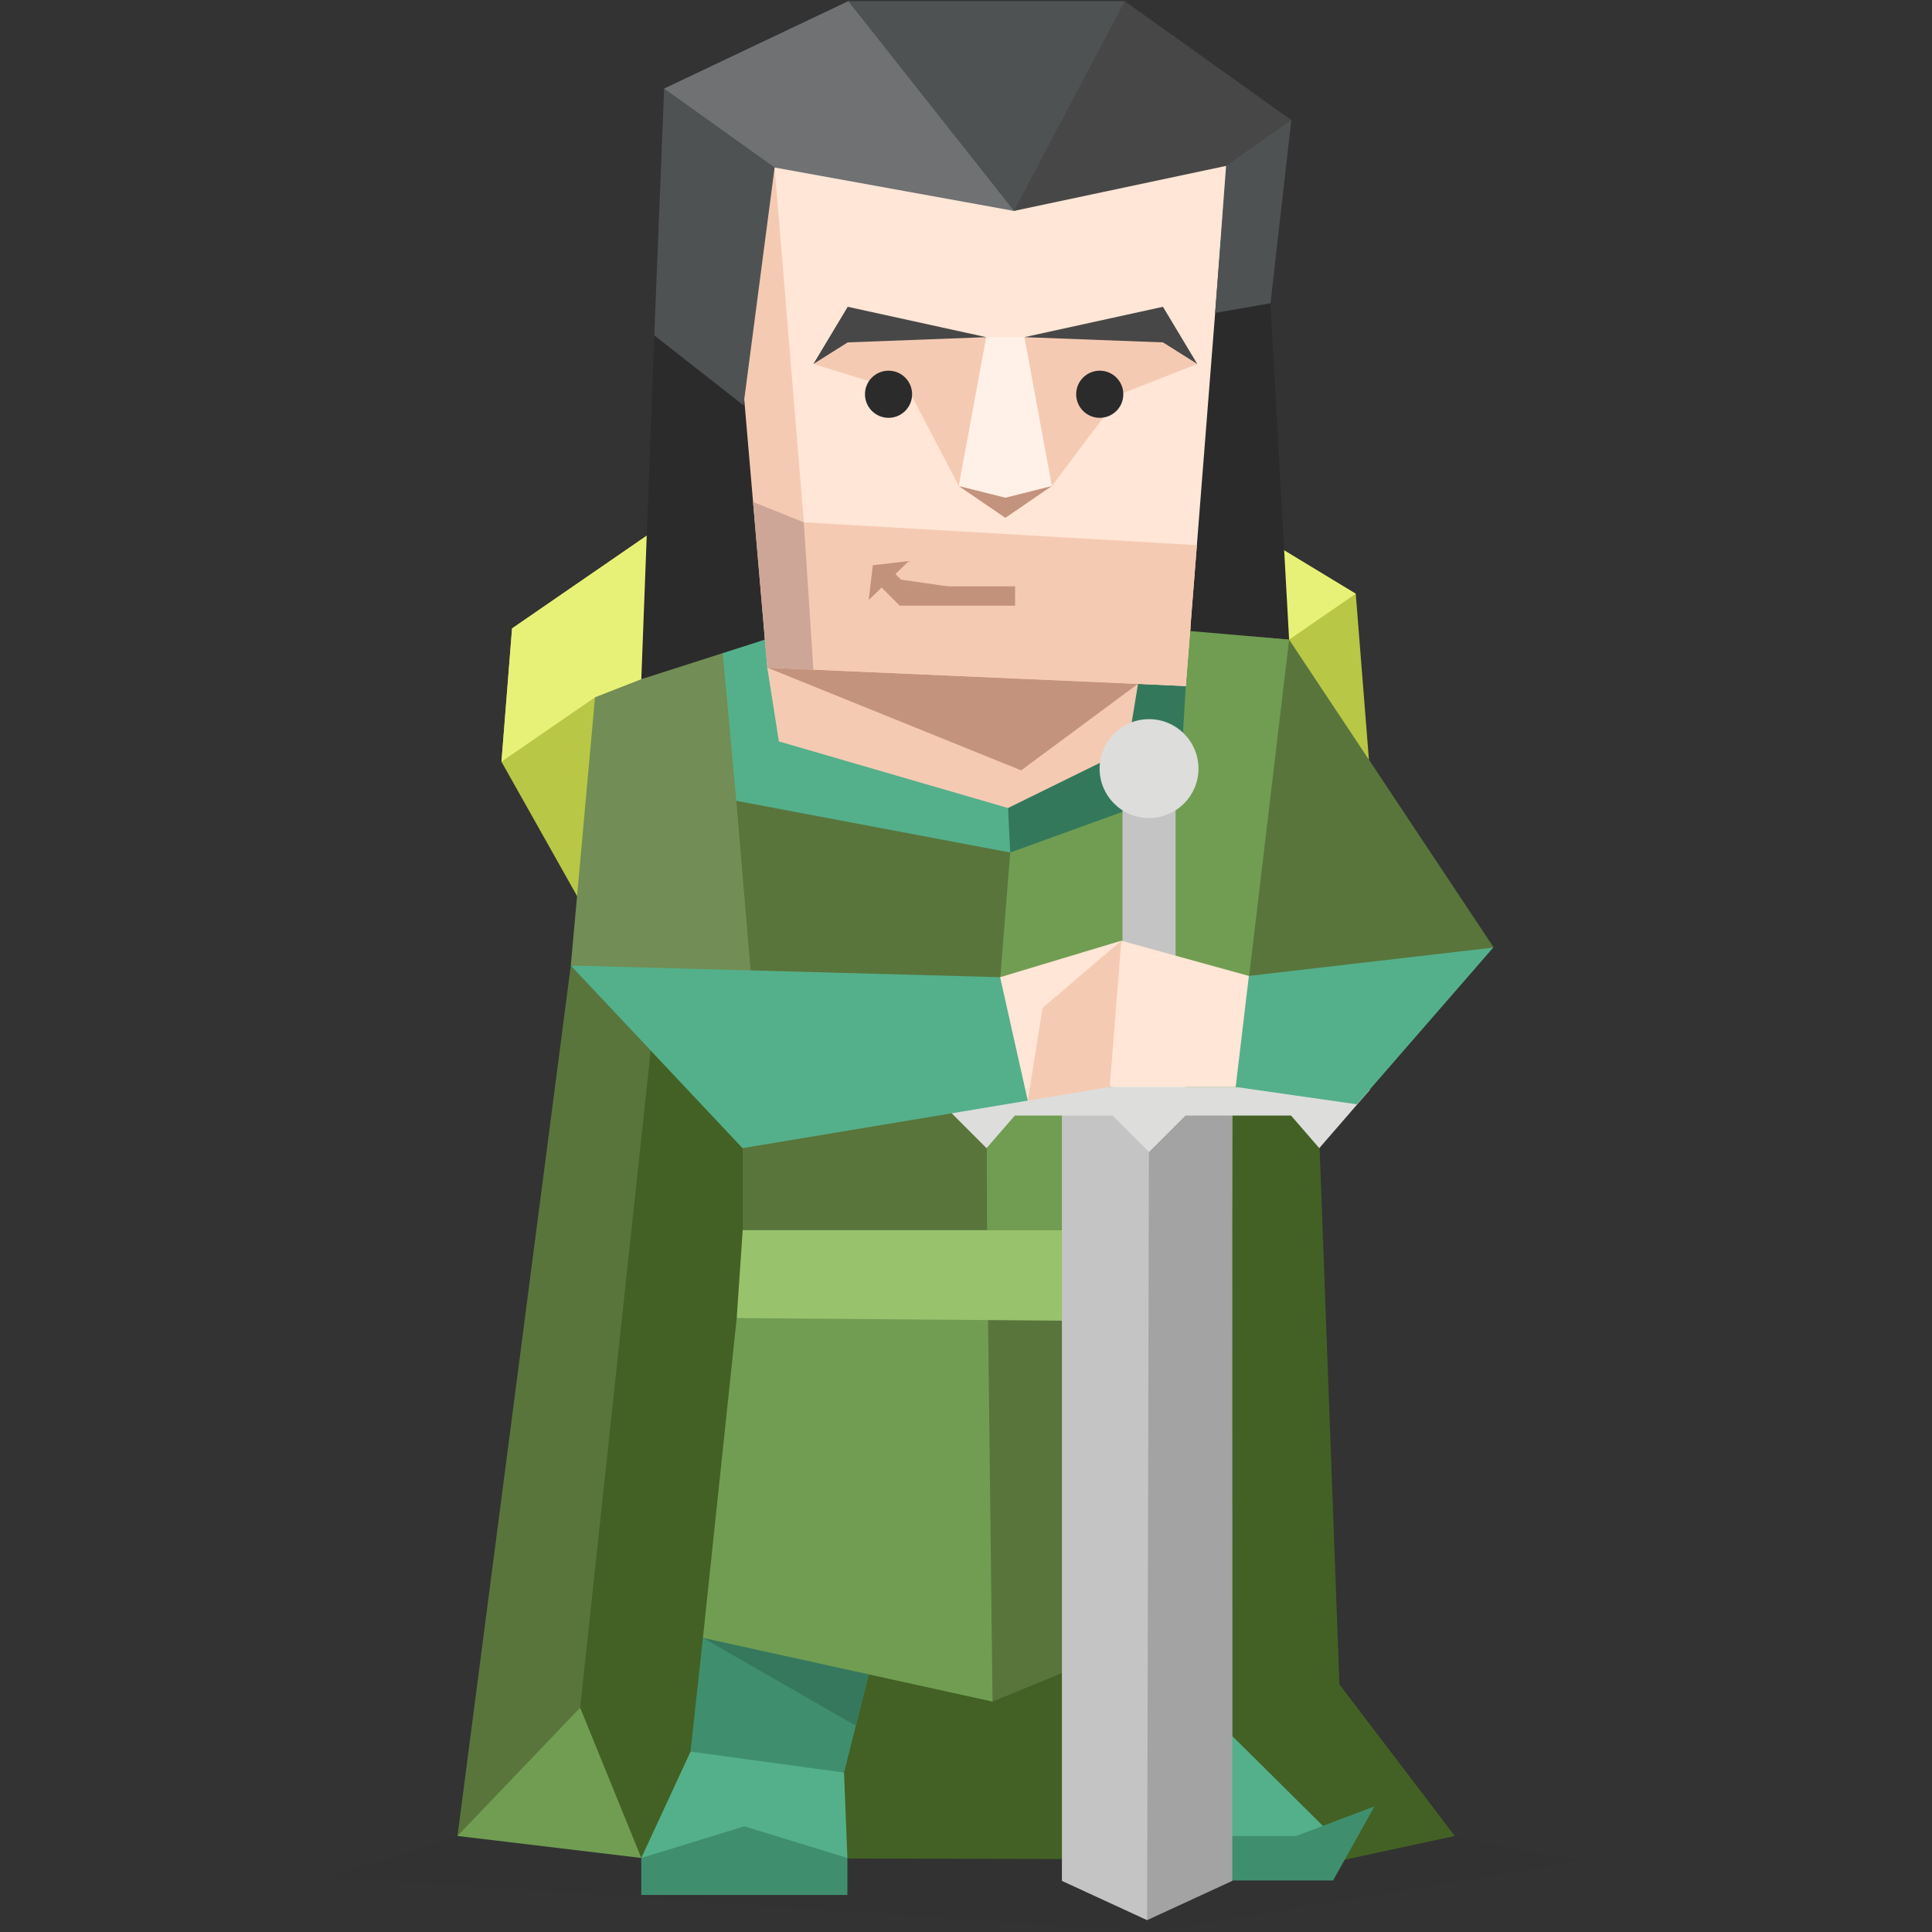 <svg xmlns="http://www.w3.org/2000/svg" viewBox="0 0 533.333 533.333" height="533.333" width="533.333"><rect x="0" y="0" width="533.333" height="533.333" fill="#333333" stroke="none"/><defs><clipPath id="a"><path d="M0 400h400V0H0z"/></clipPath><clipPath id="b"><path d="M67.936 37.343H327.543V0H67.936z"/></clipPath><clipPath id="c"><path d="M0 400h400V0H0z"/></clipPath></defs><g clip-path="url(#a)" transform="matrix(1.333 0 0 -1.333 0 533.333)"><g clip-path="url(#b)" opacity=".1"><path d="M327.543 14.717l-26.389 4.94-106.453 17.686-99.982-17.461-26.783-8.462 170.707-11.42z" fill="#2b2b2b"/></g></g><path d="M369.755 464.988l-5.472-148.096-8.419-50.225-76.992-31.328-99.237 54.568-36.307 193.636 33.704 29.352 194.073.508 30.488-6.579z" fill="#436124"/><path d="M340.259 442.446l-43.365 17.652 6.431 31.891h22.313l14.621-12.664z" fill="#3f8f6f"/><path d="M340.259 479.325l27.737 27.5-26.799 6.069-38.536-6.069.663-14.836z" fill="#54b08b"/><path d="M367.996 519.113H302.661V506.824h55.112l21.652-8.159z" fill="#3f8f6f"/><path d="M340.259 442.446l-39.757 33.949-3.608-16.297 21.683-17.652z" fill="#36785d"/><path d="M186.313 142.514l-44.964 30.96-2.92 36.799 30.759 54.653 211.587-18.88-6.517-82.137-22.431-13.596z" fill="#b8c745"/><path d="M351.827 150.313l-165.513-7.799-44.964 30.961-2.92 36.799 25.829-17.787 191.605-15.915 18.393-12.664z" fill="#e8f177"/><path d="M239.805 462.21l-6.809 27.115-22.333 2.664-20.037-8.445 3.417-31.405z" fill="#3f8f6f"/><path d="M190.625 483.543l-13.593 29.352h56.893l-.929-23.571z" fill="#54b08b"/><path d="M233.925 523.105h-56.893v-10.211l28.447-8.739 28.447 8.739z" fill="#3f8f6f"/><path d="M194.043 452.138l42.2 24.256 3.563-14.184-14.032-12.441z" fill="#36785d"/><path d="M272.462 339.577L239.804 442.446l34.191 27.289 66.264-27.289-.187-100.175-25.915-11.531z" fill="#59753c"/><path d="M203.373 363.852l-9.329 88.287 79.952 17.596-1.533-130.157z" fill="#709d52"/><path d="M340.073 207.339l15.791-30.765 56.452 84.943-74.008 28.823-5.645-16.333zM199.453 179.721l51.436 26.951 46.672 35.995-25.099 96.911H205.023v-22.685l-27.991-72.22z" fill="#59753c"/><path d="M278.873 235.339l-6.464 81.553.053 22.684h67.611l.185-31.679 15.605-131.324-32.979-3.099-1.179 13.717-14.02-.661-7.363 31.697z" fill="#709d52"/><path d="M179.635 289.907L157.577 266.463l-31.285 240.361 22.375-14.673 11.487-20.744z" fill="#59753c"/><path d="M177.032 512.895l-50.74-6.071 33.86-35.417z" fill="#709d52"/><path d="M205.023 339.577h135.051v25.379l-136.701-1.104z" fill="#99c26d"/><path d="M157.578 266.463l6.681-73.975 40.4-15.796 11.511-1.691-12.912 46.061 4.624 54.787z" fill="#728d55"/><path d="M278.267 223.053l18.627-19.332 10.793-17.191 19.651 2.861-1.721 29.003-46.744 16.944-11.088-9.913z" fill="#34785c"/><path d="M278.267 223.053l.605 12.285-75.615-14.276-3.805-41.341 16.717-4.72 18.949 20.56z" fill="#54b08b"/><path d="M211.148 176.573l-4.351-73.081-9.051-18.801-17.125 7.895-3.589 94.909zM350.718 83.724l5.147 92.849-27.223-2.369-4.36-99.565z" fill="#2b2b2b"/><path d="M327.337 189.392l-87.532-4.127-24.793-17.704-11.755-134.409L340.101 27.254z" fill="#ffe6d6"/><path d="M314.158 188.77l-89.557-11.771-10.767-130.759-16.088-25.612 14.067 163.681 3.199 20.356 63.256 18.387 32.916-16.177z" fill="#f5cab3"/><path d="M264.685 134.17l12.84 8.787 12.84-8.787z" fill="#c4937d"/><path d="M224.541 100.479l26.848 8.248 13.297 25.443 7.575-41.097-38.247-3.468zM290.366 134.17l19.089-25.443 21.056-8.248-9.473-5.961-17.375-1.933-20.872.488v25.476z" fill="#f5cab3"/><path d="M290.366 134.17l-12.84 3.229-12.84-3.229 7.575-41.097h10.531z" fill="#fff1e8"/><path d="M282.79 93.073l38.247 1.445 9.473 5.961-9.473-15.789zM272.26 93.073l-38.247 1.445-9.473 5.961 9.473-15.789z" fill="#474747"/><path d="M281.897 212.661l32.261-23.891-102.347-4.46z" fill="#c4937d"/><path d="M234.162.319L211.813 17.339l-28.475 7.107-2.716 68.139 24.615 19.304 10.795-82.424 63.881 28.759 59.06-19.337-3.525 47.484 15.271-2.645 5.751-50.572-29.132-12.523L310.471.319z" fill="#4f5253"/><path d="M183.338 24.445l30.496 21.797 66.079 11.98L234.162.318z" fill="#6f7173"/><path d="M221.899 144.191l108.501 6.295-3.064 38.907-102.796-4.527z" fill="#f5cab3"/><path d="M279.913 58.222l58.545-12.424 18.009-12.647L310.472.318z" fill="#474747"/><path d="M240.942 156.039l9.947-1.156-11.084 10.765z" fill="#c3927b"/><path d="M244.319 159.374l5.16 5.16h30.745" fill="#c4937d" stroke="#c3927b" stroke-width="5.333" stroke-miterlimit="10"/><path d="M221.899 144.191l-14.019-5.628 3.932 45.748 12.728.555z" fill="#cea697"/><g clip-path="url(#c)" transform="matrix(1.333 0 0 -1.333 0 533.333)"><path d="M232.628 318.454c0-2.696-2.185-4.881-4.881-4.881s-4.881 2.185-4.881 4.881 2.185 4.881 4.881 4.881 4.881-2.185 4.881-4.881M188.891 318.454c0-2.696-2.185-4.881-4.881-4.881s-4.881 2.185-4.881 4.881 2.185 4.881 4.881 4.881 4.881-2.185 4.881-4.881" fill="#2b2b2b"/><path d="M243.456 14.52h-11v225.732h11z" fill="#c4c4c4"/><path d="M248.193 240.93c0-5.654-4.584-10.238-10.238-10.238s-10.237 4.584-10.237 10.238 4.583 10.238 10.237 10.238 10.238-4.584 10.238-10.238" fill="#dddddc"/><path d="M219.913 10.586l17.64-8.132 10.64 17.428-4.738 152.157-23.542-.131z" fill="#c4c4c4"/><path d="M255.194 171.908h-17.238l-.402-169.453 17.64 8.131z" fill="#a3a3a3"/><path d="M273.212 162.331l10.512 12.119-10.512 10.512-9.96-9.96h-17.748l-7.549 7.549-7.549-7.549h-16.14l-9.96 9.96-12.119-10.512 12.119-12.119 5.851 6.746h20.249l7.549-7.55 7.549 7.55h21.857z" fill="#dddddc"/><path d="M118.183 200.153l35.584-37.822 59.076 9.842 2.002 17.82-7.733 7.739z" fill="#54b08b"/><path d="M212.843 172.173l-5.73 25.559 25.093 7.559z" fill="#ffe6d6"/><path d="M309.237 203.863l-50.607-5.868-9.133-10.359 6.401-12.634 25.104-3.594z" fill="#54b08b"/><path d="M232.206 205.291l-4.488-16.559 2.108-13.73h26.072l2.733 22.993z" fill="#ffe6d6"/><path d="M232.206 205.291l-2.38-30.289-16.983-2.829 3.068 19.195z" fill="#f5cab3"/></g></svg>